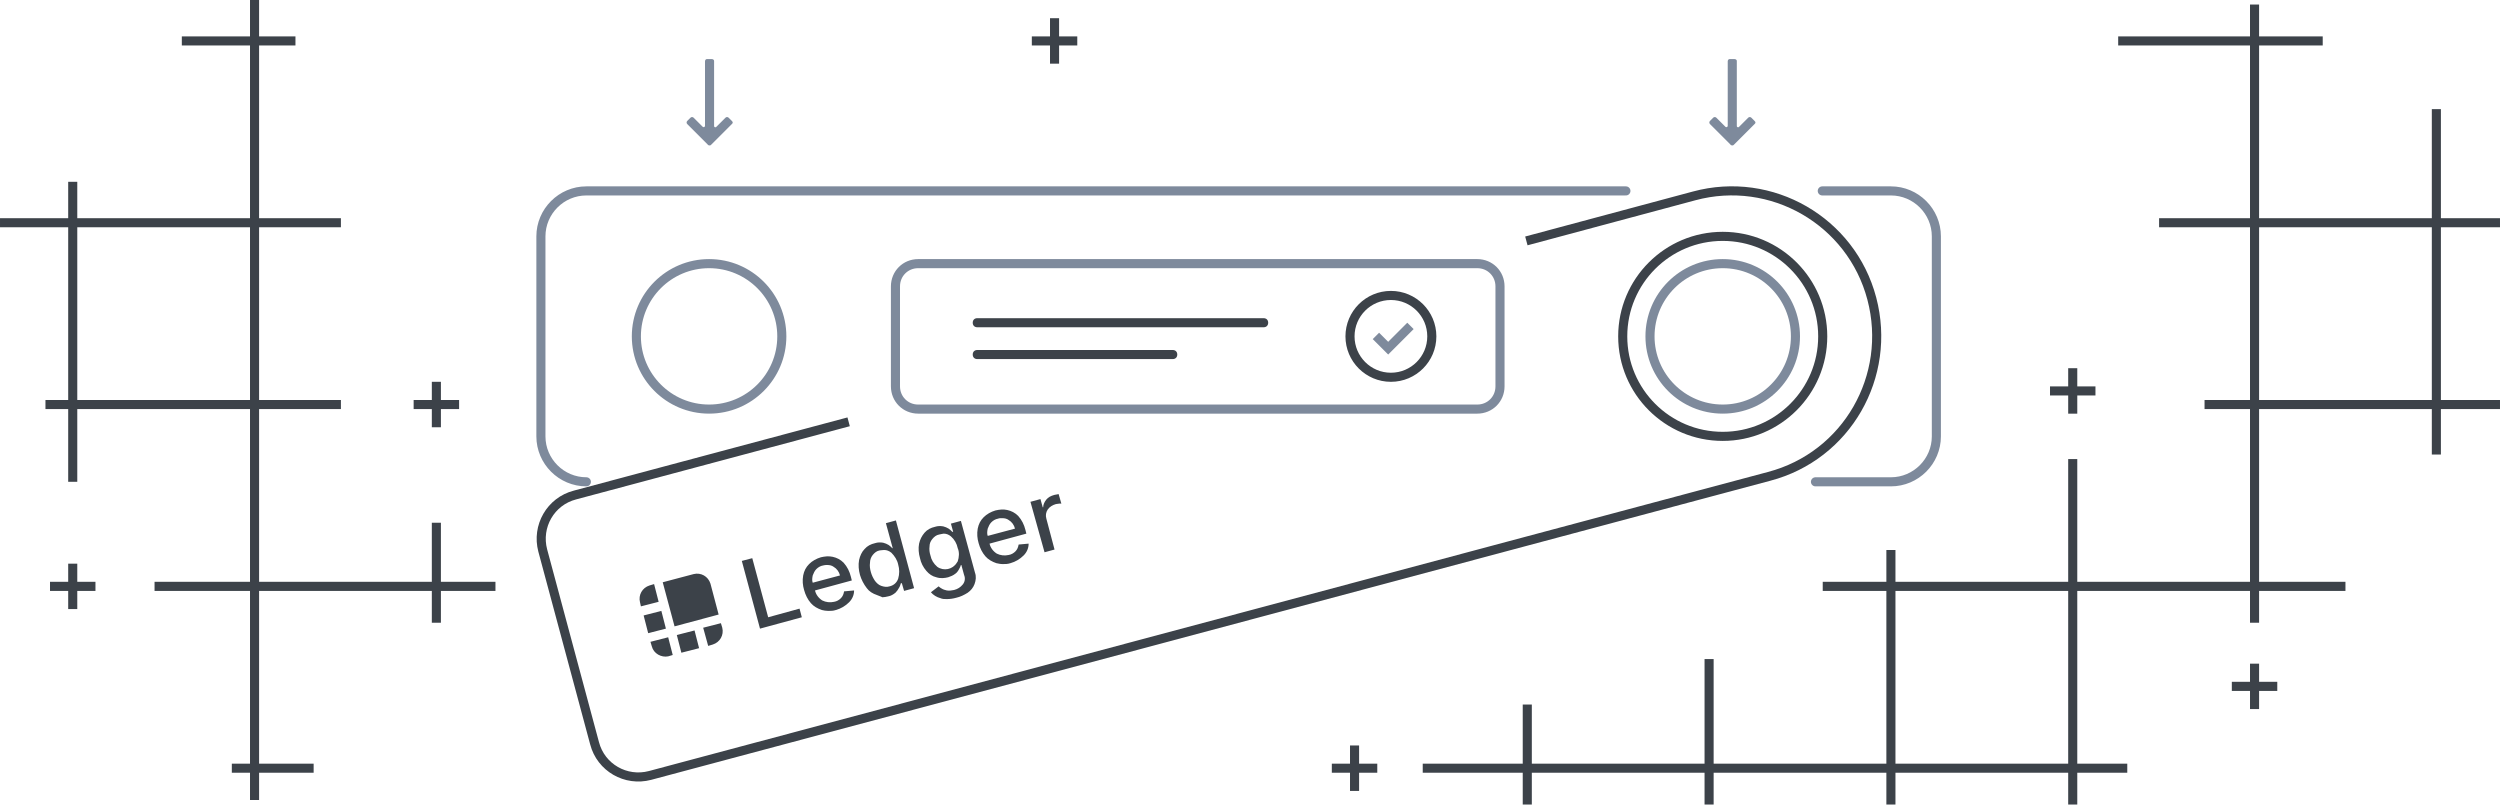 <svg version="1.1" id="Layer_1" xmlns="http://www.w3.org/2000/svg" x="0" y="0" viewBox="0 0 550 177" xml:space="preserve"><g id="images" transform="translate(-405 -322)"><path id="Прямоугольник_22_копия_11" d="M860 499v-7h-38v7h-2v-7h-38v7h-2v-7h-38v7h-2v-7h-22v-2h22v-13h2v13h38v-23h2v23h38v-38h-14v-2h14v-7h2v7h38v-27h2v27h38v-38h-10v-2h10v-38h-20v-2h20v-38h-29v-2h29v-7h2v7h14v2h-14v38h38v-24h2v24h13v2h-13v38h13v2h-13v10h-2v-10h-38v38h19v2h-19v7h-2v-7h-38v38h11v2h-11v7h-2zm0-9v-38h-38v38h38zm80-80v-38h-38v38h38zm-480 88v-6h-4v-2h4v-38h-21v-2h21v-38h-38v16h-2v-16h-5v-2h5v-38h-15v-2h15v-8h2v8h38v-38h-15v-2h15v-8h2v8h8v2h-8v38h18v2h-18v38h18v2h-18v38h38v-13h2v13h12v2h-12v7h-2v-7h-38v38h12v2h-12v6h-2zm0-88v-38h-38v38h38zm242 86v-4h-4v-2h4v-4h2v4h4v2h-4v4h-2zm198-18v-4h-4v-2h4v-4h2v4h4v2h-4v4h-2zm-480-22v-4h-4v-2h4v-4h2v4h4v2h-4v4h-2zm80-40v-4h-4v-2h4v-4h2v4h4v2h-4v4h-2zm360-3v-4h-4v-2h4v-4h2v4h4v2h-4v4h-2zm-224-77v-4h-4v-2h4v-4h2v4h4v2h-4v4h-2z" fill="#3c4249"/><g id="ledger"><path id="Прямоугольник_скругл._углы_973" d="M805.9 364H821c5.5 0 10 4.5 10 10v44c0 5.5-4.5 10-10 10h-16.6M534 428c-5.5 0-10-4.5-10-10v-44c0-5.5 4.5-10 10-10h228.7" fill="none" stroke="#7e8a9c" stroke-width="2" stroke-linecap="round"/><g id="Эллипс_2050" transform="translate(544 379)" fill="none"><circle cx="17" cy="17" r="17"/><circle cx="17" cy="17" r="16" stroke="#7e8a9c" stroke-width="2"/></g><path id="Прямоугольник_скругл._углы_973_копия" d="M740.8 375l36.9-9.9c17-4.6 34.6 5.5 39.1 22.6s-5.5 34.6-22.6 39.1L548 492.6c-5.3 1.4-10.8-1.7-12.2-7.1l-11.4-42.4c-1.4-5.3 1.7-10.8 7.1-12.2l60.2-16.1" fill="none" stroke="#3c4249" stroke-width="2"/><g id="Эллипс_2050_копия_2" transform="translate(761 373)" fill="none"><circle cx="23" cy="23" r="23"/><circle cx="23" cy="23" r="22" stroke="#3c4249" stroke-width="2"/></g><g id="Эллипс_2050_копия" transform="translate(767 379)" fill="none"><circle cx="17" cy="17" r="17"/><circle cx="17" cy="17" r="16" stroke="#7e8a9c" stroke-width="2"/></g><path id="Ledger-2" d="M548.4 464.2l-.3-1 3.9-1 1 3.9-1 .3c-1.5.3-3.2-.6-3.6-2.2zm5.5-2.5l3.9-1 1 3.9-3.9 1-1-3.9zm5.8-1.6l3.9-1 .3 1c.4 1.6-.5 3.2-2.1 3.7l-1 .3-1.1-4zm-13.1-2.7l3.9-1 1 3.9-3.9 1-1-3.9zm21.6-12l2.3-.6 3.5 13 6.9-1.9.5 1.9-9.2 2.5-4-14.9zm-17.4 4.7l6.8-1.8c1.6-.4 3.2.5 3.7 2.1l1.8 6.8-9.7 2.6-2.6-9.7zm35 6.1c-.9-.3-1.8-.8-2.4-1.5-.7-.8-1.2-1.8-1.5-2.9-.3-1-.4-2.1-.2-3.2.2-1 .6-1.8 1.3-2.5s1.6-1.2 2.6-1.5c.9-.2 1.7-.3 2.6-.1.9.2 1.7.6 2.4 1.3.8.9 1.3 1.9 1.6 3.1l.2.8-8.1 2.2c.2.9.8 1.7 1.6 2.2.8.4 1.7.5 2.6.3.6-.1 1.1-.4 1.5-.8s.6-.9.7-1.5l2.2-.2c0 1-.4 1.9-1.1 2.6-.8.8-1.8 1.4-2.9 1.7-.6.2-1.1.2-1.7.2-.5 0-1-.1-1.4-.2zm.3-9.8c-.6.1-1.1.4-1.5.8s-.6.9-.8 1.4c-.1.5-.2 1.1 0 1.6l6-1.6c-.2-.8-.7-1.5-1.4-1.9-.4-.3-.9-.4-1.4-.4-.3 0-.6 0-.9.1zm-40.3 8.1c-.4-1.6.5-3.2 2.1-3.7l1-.3 1 3.9-3.9 1-.2-.9zm66.1-.9c-.8-.2-1.6-.7-2.1-1.3l1.7-1.3c.2.2.5.4.7.5.3.2.7.3 1.1.4.5.1 1.1 0 1.6-.1.8-.2 1.4-.6 1.9-1.2s.6-1.4.3-2.1l-.6-2.2h-.1c-.1.3-.2.6-.4.9-.2.4-.5.8-.8 1-.5.4-1 .6-1.6.8-.8.2-1.7.3-2.6 0-.9-.2-1.6-.7-2.2-1.4-.7-.8-1.2-1.8-1.4-2.8-.3-1-.4-2.2-.2-3.2.2-.9.6-1.7 1.2-2.4s1.4-1.1 2.3-1.3c.6-.2 1.2-.2 1.8-.1.4.1.9.3 1.2.5s.5.4.8.7h.2l-.5-1.8 2.2-.6 3.1 11.4c.3.8.2 1.7-.1 2.5s-.8 1.4-1.5 1.9c-.8.5-1.6.9-2.5 1.1-.7.2-1.4.3-2.1.3-.5 0-1 0-1.4-.2zm-.3-14c-.6.1-1.1.5-1.5 1s-.6 1-.6 1.6c-.1.7 0 1.4.2 2 .2 1 .7 1.8 1.5 2.5 1.4 1 3.4.6 4.3-.9.1-.1.1-.2.2-.3.3-.9.4-2 0-2.9-.2-1-.7-1.9-1.5-2.6-.5-.4-1-.6-1.6-.6-.4.1-.7.1-1 .2zm-13.7 13.3c-.9-.3-1.7-.8-2.2-1.5-.7-.9-1.2-1.9-1.5-2.9-.3-1.1-.4-2.2-.2-3.3.2-.9.6-1.8 1.2-2.4.6-.7 1.4-1.1 2.3-1.3.6-.2 1.2-.2 1.8-.1.4.1.9.3 1.2.5s.5.4.8.7h.1l-1.5-5.5 2.2-.6 4 14.9-2.2.6-.5-1.7h-.2c-.1.3-.2.7-.4 1-.2.4-.5.8-.8 1.1-.5.4-1 .7-1.6.8-.4.1-.9.2-1.3.2-.3-.2-.8-.3-1.2-.5zm.6-9.8c-.6.1-1.1.5-1.5 1s-.6 1.1-.6 1.7c-.1.7 0 1.4.2 2.1s.5 1.3.9 1.9c.4.5.8.9 1.4 1.1.6.2 1.2.3 1.8.1.9-.2 1.6-.8 1.9-1.7.3-1 .3-2.1 0-3.1-.2-1-.8-1.9-1.5-2.6-.5-.4-1-.6-1.6-.6-.5 0-.8.1-1 .1zm25.7 2.8c-.9-.3-1.8-.8-2.4-1.5-.7-.8-1.2-1.8-1.5-2.9-.3-1-.4-2.1-.2-3.2.2-1 .6-1.8 1.3-2.5s1.6-1.2 2.6-1.5c.9-.2 1.7-.3 2.6-.1.9.2 1.7.6 2.4 1.3.8.9 1.3 1.9 1.6 3.1l.2.8-8.1 2.2c.2.9.8 1.7 1.6 2.2.8.4 1.7.5 2.6.3.6-.1 1.1-.4 1.5-.8s.6-.9.7-1.5l2.2-.2c0 1-.4 1.9-1.1 2.6-.8.8-1.8 1.4-2.9 1.7-.6.2-1.1.2-1.7.2-.5 0-.9-.1-1.4-.2zm.4-9.8c-.6.1-1.1.4-1.5.8s-.6.9-.8 1.4c-.1.5-.2 1.1 0 1.6l6-1.6c-.2-.8-.7-1.5-1.4-1.9-.4-.3-.9-.4-1.4-.4-.4 0-.7 0-.9.1zm7.1-3.7l2.2-.6.5 1.8h.1c0-.6.3-1.2.7-1.7s1-.8 1.7-1c.1 0 .3-.1.5-.1s.3-.1.5-.1l.6 2.1h-.5c-.2 0-.5.1-.7.1-.7.2-1.4.6-1.8 1.2-.4.6-.5 1.3-.3 2l1.8 6.8-2.2.6-3.1-11.1z" fill="#3c4249"/><g id="Прямоугольник_скругл._углы_974" fill="none"><path d="M607 379h123c3.3 0 6 2.7 6 6v22c0 3.3-2.7 6-6 6H607c-3.3 0-6-2.7-6-6v-22c0-3.3 2.7-6 6-6z"/><path d="M607 380h123c2.8 0 5 2.2 5 5v22c0 2.8-2.2 5-5 5H607c-2.8 0-5-2.2-5-5v-22c0-2.8 2.2-5 5-5z" stroke="#7e8a9c" stroke-width="2" stroke-linecap="round"/></g><path id="Прямоугольник_скругл._углы_975_копия" d="M620 401c-.6 0-1-.4-1-1s.4-1 1-1h43c.6 0 1 .4 1 1s-.4 1-1 1h-43zm0-7c-.6 0-1-.4-1-1s.4-1 1-1h63c.6 0 1 .4 1 1s-.4 1-1 1h-63z" fill="#3c4249"/><g id="Эллипс_1_копия_5" transform="translate(701 386)" fill="none"><circle cx="10" cy="10" r="10"/><circle cx="10" cy="10" r="9" stroke="#3c4249" stroke-width="2"/></g><path id="check_копия_5" d="M714.6 393l-4.2 4.2-2-2-1.4 1.4 3.4 3.4 5.6-5.6-1.4-1.4z" fill="#7e8a9c"/><path id="Forma_1_копия_3" d="M785.7 353.8l-4.5-4.5c-.2-.2-.2-.5 0-.7l.7-.7c.2-.2.5-.2.7 0l2 2c.1.1.3.1.4 0 0 0 .1-.1.1-.2v-14.2c0-.3.2-.5.4-.5h1.1c.3 0 .5.2.5.4v14.3c0 .2.1.3.3.3.1 0 .1 0 .2-.1l2-2c.2-.2.5-.2.7 0l.7.7c.1.1.2.2.2.4 0 .1-.1.2-.2.3l-4.5 4.5c-.1.1-.2.2-.3.2-.3 0-.5-.1-.5-.2zm-225 0l-4.5-4.5c-.2-.2-.2-.5 0-.7l.7-.7c.2-.2.5-.2.7 0l2 2c.1.1.3.1.4 0 0 0 .1-.1.1-.2v-14.2c0-.3.2-.5.4-.5h1.1c.3 0 .5.2.5.4v14.3c0 .2.1.3.3.3.1 0 .1 0 .2-.1l2-2c.2-.2.5-.2.7 0l.7.7c.1.1.2.2.2.4 0 .1-.1.2-.2.3l-4.5 4.5c-.1.1-.2.2-.3.2-.3 0-.5-.1-.5-.2z" fill="#7e8a9c"/></g></g></svg>